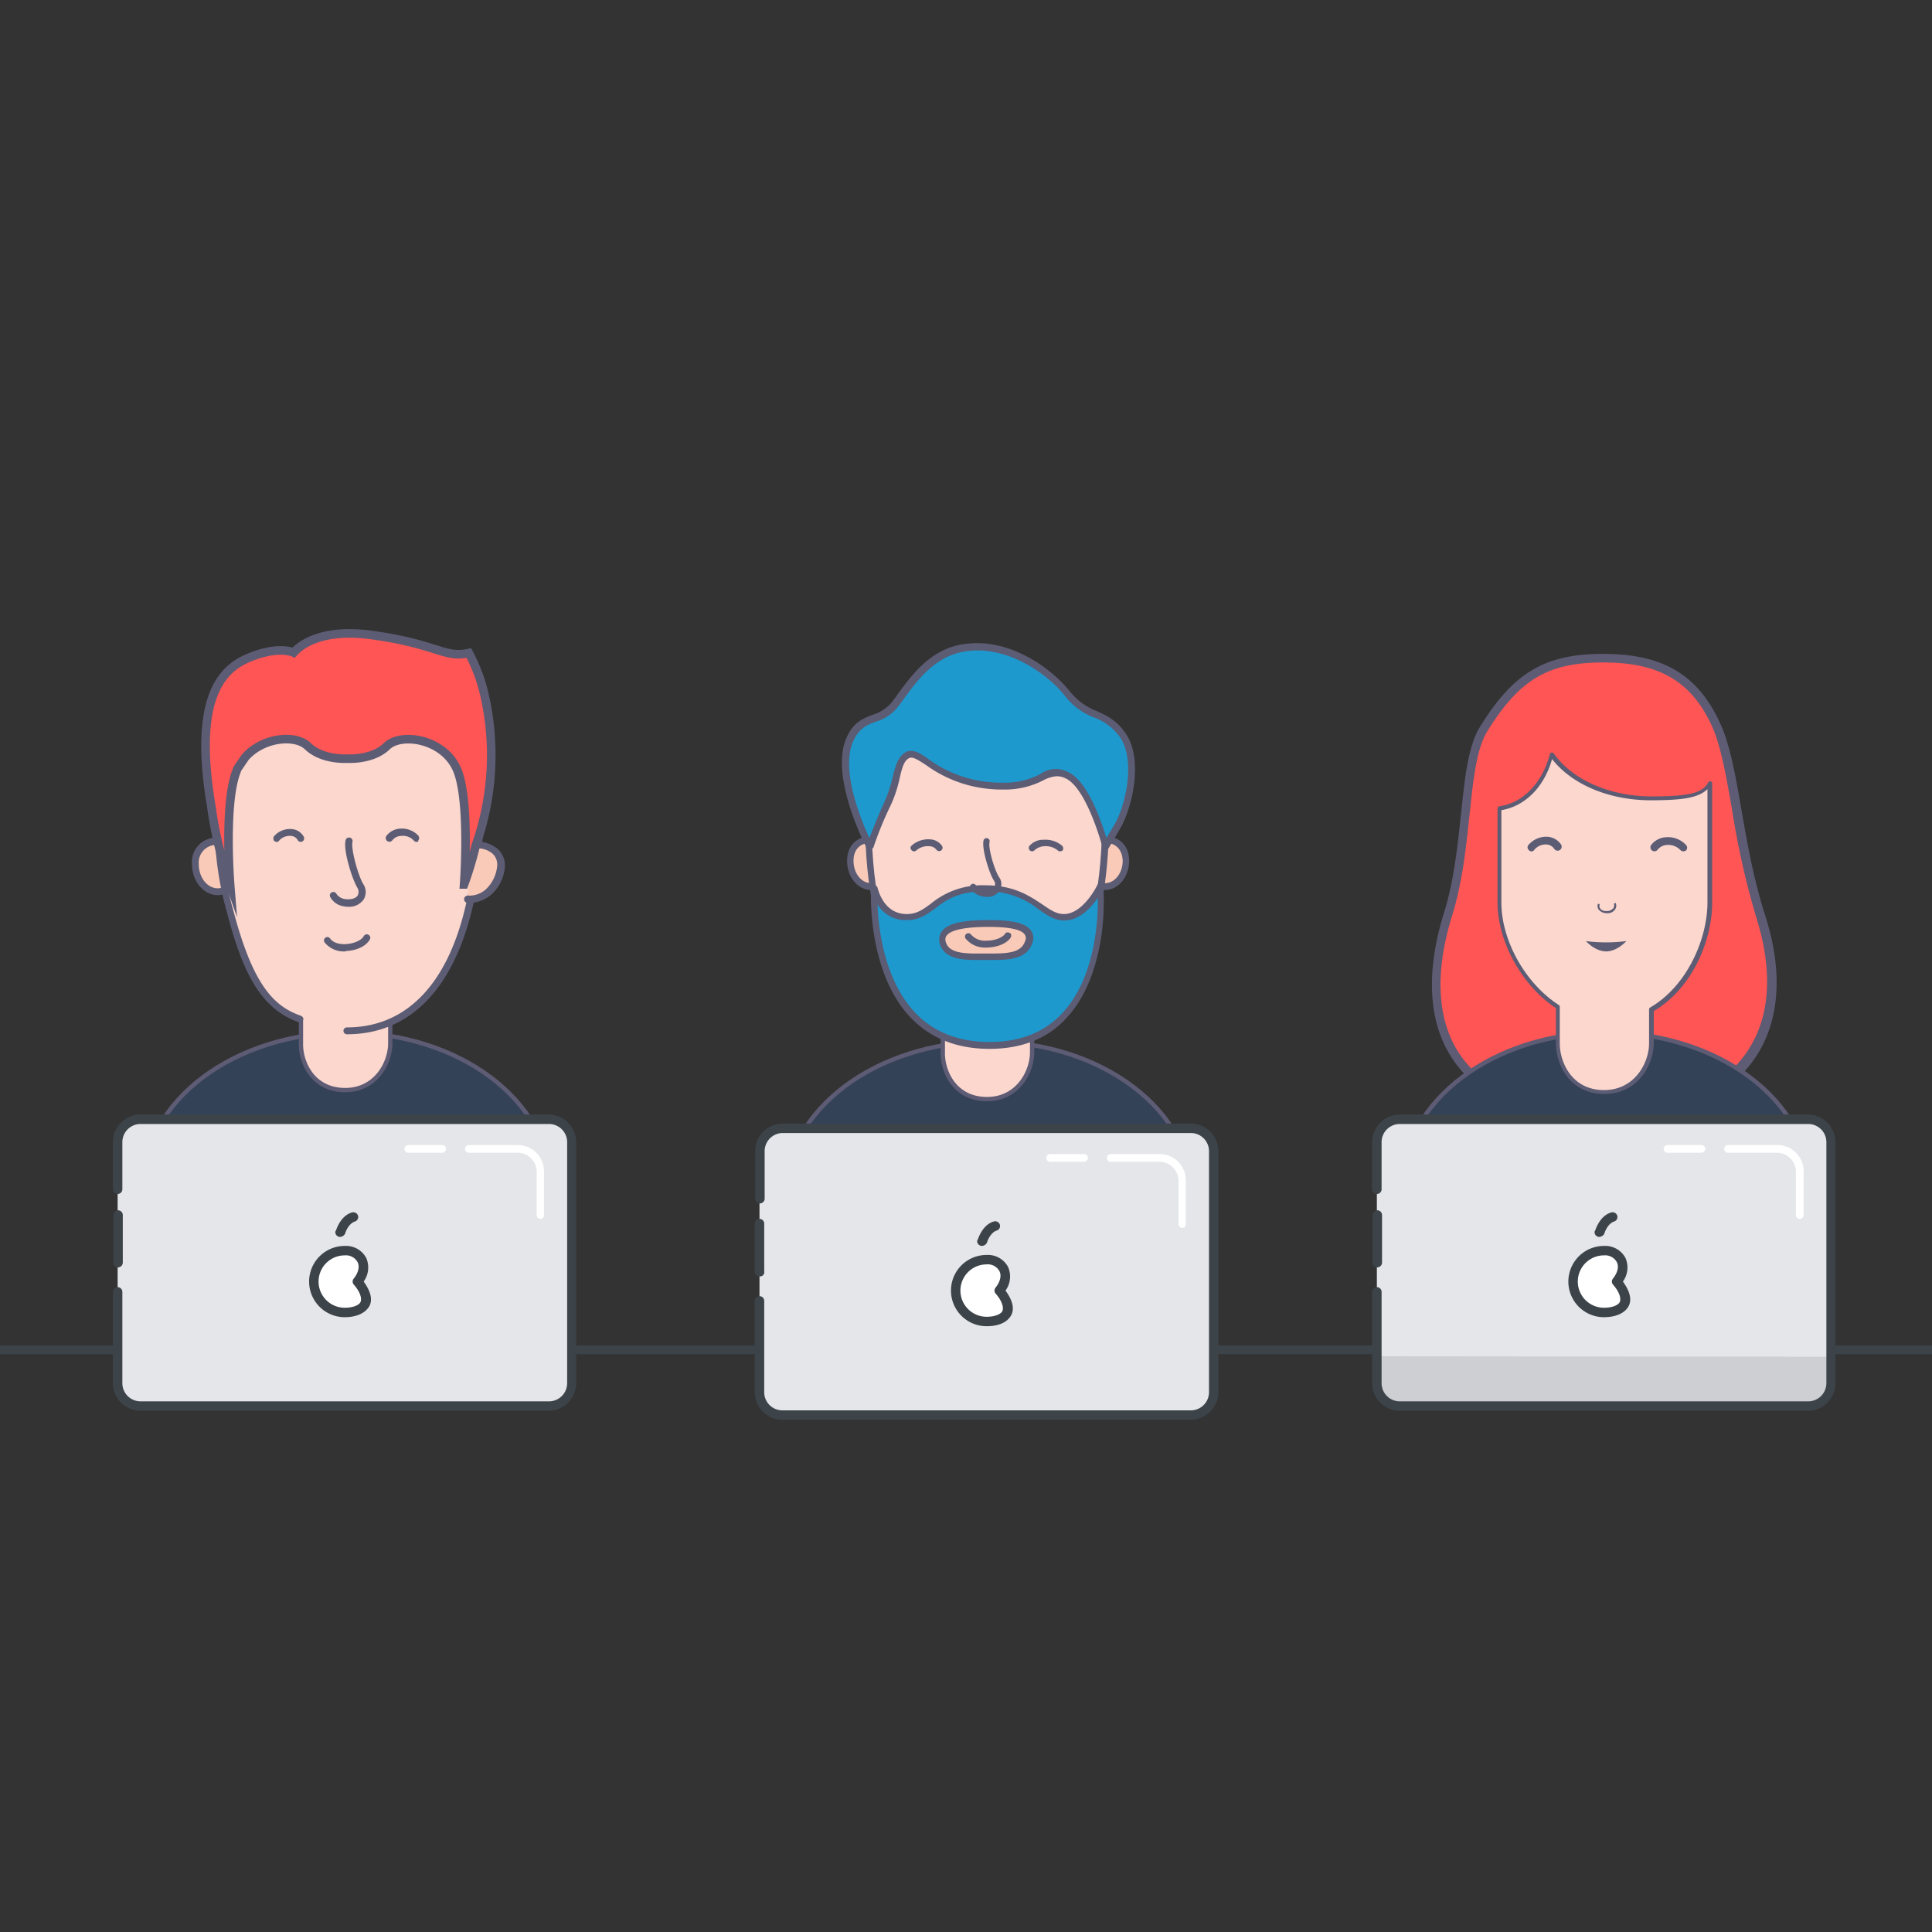 <svg id="Calque_1" data-name="Calque 1" xmlns="http://www.w3.org/2000/svg" viewBox="0 0 450 450"><rect x="0" y="0" width="450" height="450" fill="#333333" stroke="none"/><defs><style>.cls-4{stroke-miterlimit:10;stroke:#5d5c74;fill:#344258}.cls-5{fill:#fbd7ce}.cls-6{fill:#5c5c74}.cls-7{fill:#e4e6e9}.cls-9{fill:#3c4349}.cls-10{fill:#fff}.cls-13{fill:#facab8}.cls-14{fill:#1d99ce}</style></defs><path stroke-width="2" stroke-miterlimit="10" fill="none" stroke="#3c4349" d="M-8.4 314.4h466.8"/><path d="M410.7 213.5c8.6 26.7-4.1 47-37 47-34.8 0-44.8-20.2-36.6-47 5.2-16.9 3.2-35.3 8.5-43.7 7.5-11.9 14.4-16.5 28.1-16.5 13 0 21.3 4.1 26.6 15.7 4.4 9.4 4.8 27.2 10.4 44.5z" stroke="#5d5c74" fill="#0d82c5" stroke-miterlimit="10"/><path d="M373.4 153.3c-13.1 0-20.1 4.1-27.7 16.3-2.8 4.4-3.5 11.6-4.4 20-.8 7.3-1.6 15.7-4.1 23.6-4.3 14-3.4 25.7 2.6 33.8 6.2 8.4 17.5 12.7 33.6 12.7 15.7 0 27.4-4.6 33.8-13.4 6.1-8.3 7-19.7 2.8-33a187.08 187.08 0 01-5.6-25c-1.4-7.9-2.6-14.8-4.7-19.5-5-10.9-12.8-15.5-26.3-15.5z" fill="#f55" stroke="#5d5c74" stroke-width="2" stroke-miterlimit="10"/><path class="cls-4" d="M326.7 276.1c0-19.7 21.2-35.6 47.4-35.6s47.4 16 47.4 35.6"/><path class="cls-5" d="M384.7 186.2c-10.2 0-19-4.1-23.1-10.2-1.7 6.8-6.4 11.8-12.2 12.5v21.9c0 8.5 5.3 19 13.6 24.3v8.5c0 4.7 3 11.4 10.8 11.4 7.6 0 11-6.6 11-11.4v-7.9c8.8-5.1 13.6-16.1 13.6-24.9v-27.9c-1.5 3-5.1 3.7-13.7 3.7z"/><path class="cls-6" d="M373.7 254.8c-8.3 0-11.3-7.1-11.3-11.8v-8.2c-7.9-5.2-13.6-15.5-13.6-24.6v-21.9a.66.66 0 01.4-.5c5.5-.7 10.1-5.5 11.8-12.2 0-.2.2-.3.4-.3s.4 0 .5.2c4.3 6.1 13 10 22.8 10 8.8 0 11.9-.8 13.2-3.3a.37.37 0 01.5-.2.43.43 0 01.4.4v27.9c0 8.3-4.3 19.7-13.6 25.2v7.6c-.1 4.8-3.6 11.7-11.5 11.7zm-24-66.1v21.5c0 8.9 5.6 18.9 13.4 23.9a.52.52 0 01.2.4v8.5c0 4.4 2.8 10.9 10.3 10.9 7.2 0 10.5-6.4 10.5-10.9v-7.9a.52.52 0 01.2-.4c8.8-5.1 13.4-16.2 13.4-24.5v-26.4c-2.1 2.1-6.1 2.6-13.2 2.6-9.6 0-18.3-3.6-23-9.6-1.8 6.5-6.3 11-11.8 11.9z"/><path class="cls-6" d="M378.8 219.2s-2.1 2.4-4.7 2.4-4.7-2.4-4.7-2.4a37 37 0 009.4 0zm-4.5-6.5a2.41 2.41 0 01-1.9-.8 1.4 1.4 0 01-.2-1.4l.4.1a1.15 1.15 0 00.1 1 1.68 1.68 0 001.4.6 1.94 1.94 0 001.7-.7 1.15 1.15 0 00.1-1l.4-.2a1.49 1.49 0 01-.1 1.5 2.06 2.06 0 01-1.9.9z"/><path class="cls-7" d="M426.4 266v56.1a5.34 5.34 0 01-5.3 5.3H326a5.34 5.34 0 01-5.3-5.3v-56.2a5.34 5.34 0 015.3-5.3h95.1a5.42 5.42 0 015.3 5.4"/><path d="M426.4 316v6.1a5.34 5.34 0 01-5.3 5.3H326a5.34 5.34 0 01-5.3-5.3v-6.2z" fill="#cdcfd2"/><path class="cls-9" d="M320.8 295.2a1.11 1.11 0 01-1.1-1.1V283a1.18 1.18 0 011.1-1.1 1.11 1.11 0 011.1 1.1v11a1.13 1.13 0 01-1.1 1.2"/><path class="cls-9" d="M421.2 328.6H326a6.44 6.44 0 01-6.4-6.4v-21.3a1.18 1.18 0 011.1-1.1 1.11 1.11 0 011.1 1.1v21.3a4.23 4.23 0 004.2 4.2h95.2a4.23 4.23 0 004.2-4.2V266a4.23 4.23 0 00-4.2-4.2H326a4.23 4.23 0 00-4.2 4.2v11a1.1 1.1 0 01-2.2 0v-11a6.44 6.44 0 016.4-6.4h95.1a6.44 6.44 0 016.4 6.4v56.1a6.38 6.38 0 01-6.3 6.5"/><path class="cls-10" d="M419.2 283.9a.9.9 0 01-.9-.9v-10.1a4.44 4.44 0 00-4.4-4.4h-11.4a.9.9 0 110-1.8H414a6.12 6.12 0 016.1 6.1V283c.1.4-.4.9-.9.9m-22.9-15.4h-7.9a.9.9 0 110-1.8h7.9a.9.9 0 01.9.9 1 1 0 01-.9.9m-19.7 30c4.2 5 1 7.2-3 7.2a7.2 7.2 0 010-14.4c4 0 5.9 3.6 3 7.2"/><path class="cls-9" d="M373.6 292.4a6.1 6.1 0 000 12.2c1.9 0 3.4-.6 3.7-1.4s-.1-2.3-1.6-4a1.06 1.06 0 010-1.4c1.1-1.4 1.4-2.8.9-3.8a3.08 3.08 0 00-3-1.6m0 14.4a8.3 8.3 0 010-16.6 5.34 5.34 0 015 2.8 5.56 5.56 0 01-.6 5.5c1.6 2.2 2.1 4.1 1.4 5.6-.8 1.7-3 2.7-5.8 2.7m-1.1-18.7a1.11 1.11 0 01-1.1-1.1.37.37 0 01.1-.3c.1-.1 1-3.5 3.8-4.3a1.14 1.14 0 011.4.8 1.09 1.09 0 01-.7 1.3c-1.6.5-2.3 2.7-2.3 2.8a1.41 1.41 0 01-1.2.8"/><path class="cls-6" d="M356.7 198.3a.71.71 0 01-.6-.3.85.85 0 010-1.3 5.47 5.47 0 014.4-1.8 4.17 4.17 0 013.1 1.8.94.94 0 01-1.6 1 2.33 2.33 0 00-1.7-1 3.46 3.46 0 00-2.9 1.2.75.75 0 01-.7.4zm35.4 0a1.08 1.08 0 01-.7-.3 3.93 3.93 0 00-3.1-1.2 3 3 0 00-2.2 1.1.93.93 0 11-1.5-1.1 4.69 4.69 0 013.6-1.8 5.74 5.74 0 014.5 1.8.93.93 0 010 1.3 1.42 1.42 0 01-.6.2z"/><path class="cls-4" d="M182.9 278.2c0-19.7 21.2-35.6 47.4-35.6s47.4 16 47.4 35.6"/><path class="cls-7" d="M282.6 268.1v56.1a5.34 5.34 0 01-5.3 5.3h-95.1a5.34 5.34 0 01-5.3-5.3V268a5.34 5.34 0 015.3-5.3h95.1a5.49 5.49 0 015.3 5.4"/><path class="cls-9" d="M176.9 297.3a1.11 1.11 0 01-1.1-1.1V285a1.1 1.1 0 112.2 0v11.1a1 1 0 01-1.1 1.2"/><path class="cls-9" d="M277.3 330.7h-95.1a6.44 6.44 0 01-6.4-6.4V303a1.1 1.1 0 112.2 0v21.3a4.23 4.23 0 004.2 4.2h95.2a4.23 4.23 0 004.2-4.2v-56.2a4.23 4.23 0 00-4.2-4.2h-95.1a4.23 4.23 0 00-4.2 4.2v11.1a1.1 1.1 0 01-2.2 0v-11.1a6.44 6.44 0 016.4-6.4h95.1a6.44 6.44 0 016.4 6.4v56.1a6.55 6.55 0 01-6.5 6.5"/><path class="cls-10" d="M275.4 286a.9.9 0 01-.9-.9V275a4.44 4.44 0 00-4.4-4.4h-11.4a.9.9 0 010-1.8h11.4a6.12 6.12 0 016.1 6.1V285a.85.85 0 01-.8 1m-22.9-15.4h-7.9a.9.9 0 110-1.8h7.9a.9.9 0 01.9.9 1 1 0 01-.9.9m-19.7 30c4.2 5 1 7.2-3 7.2a7.2 7.2 0 010-14.4c4 0 5.9 3.6 3 7.2"/><path class="cls-9" d="M229.8 294.5a6.1 6.1 0 000 12.2c1.9 0 3.4-.6 3.7-1.4s-.1-2.3-1.6-4a1.06 1.06 0 010-1.4c1.1-1.4 1.4-2.8.9-3.8a3.08 3.08 0 00-3-1.6m0 14.4a8.3 8.3 0 010-16.6 5.34 5.34 0 015 2.8 5.56 5.56 0 01-.6 5.5c1.6 2.2 2.1 4.1 1.4 5.6-.9 1.8-3 2.7-5.8 2.7m-1.1-18.7a1.11 1.11 0 01-1.1-1.1.37.37 0 01.1-.3c.1-.1 1-3.5 3.8-4.3a1.14 1.14 0 011.4.8 1.09 1.09 0 01-.7 1.3c-1.6.5-2.3 2.7-2.3 2.8a1.41 1.41 0 01-1.2.8"/><path d="M229.9 256c7.2 0 10.5-6.4 10.5-10.9v-7.9a.52.52 0 01.2-.4 9.91 9.91 0 001.7-1.1 51.9 51.9 0 01-12 1.4 53.3 53.3 0 01-11.5-1.3c.2.1.4.3.6.4a.52.52 0 01.2.4v8.5c-.1 4.4 2.7 10.9 10.3 10.9z" fill="#fbd7ce" stroke="#5d5c74" stroke-miterlimit="10"/><path class="cls-4" d="M33.4 276.1c0-19.7 21.2-35.6 47.4-35.6s47.4 16 47.4 35.6"/><path class="cls-7" d="M133.1 266v56.1a5.34 5.34 0 01-5.3 5.3H32.7a5.34 5.34 0 01-5.3-5.3v-56.2a5.34 5.34 0 015.3-5.3h95.1a5.42 5.42 0 015.3 5.4"/><path class="cls-9" d="M27.5 295.2a1.11 1.11 0 01-1.1-1.1V283a1.18 1.18 0 011.1-1.1 1.11 1.11 0 011.1 1.1v11a1.13 1.13 0 01-1.1 1.2"/><path class="cls-9" d="M127.8 328.6H32.7a6.44 6.44 0 01-6.4-6.4v-21.3a1.18 1.18 0 011.1-1.1 1.11 1.11 0 011.1 1.1v21.3a4.23 4.23 0 004.2 4.2h95.2a4.23 4.23 0 004.2-4.2V266a4.23 4.23 0 00-4.2-4.2H32.7a4.23 4.23 0 00-4.2 4.2v11a1.1 1.1 0 01-2.2 0v-11a6.44 6.44 0 016.4-6.4h95.1a6.44 6.44 0 016.4 6.4v56.1a6.47 6.47 0 01-6.4 6.5"/><path class="cls-10" d="M125.9 283.9a.9.9 0 01-.9-.9v-10.1a4.44 4.44 0 00-4.4-4.4h-11.4a.9.9 0 110-1.8h11.4a6.12 6.12 0 016.1 6.1V283a.81.81 0 01-.8.9M103 268.5h-7.9a.9.9 0 010-1.8h7.9a.9.9 0 01.9.9 1 1 0 01-.9.9m-19.7 30c4.2 5 1 7.2-3 7.2a7.2 7.2 0 010-14.4c4 0 5.9 3.6 3 7.2"/><path class="cls-9" d="M80.3 292.4a6.1 6.1 0 100 12.2c1.9 0 3.4-.6 3.7-1.4s-.1-2.3-1.6-4a1.06 1.06 0 010-1.4c1.1-1.4 1.4-2.8.9-3.8a3.08 3.08 0 00-3-1.6m0 14.4a8.3 8.3 0 110-16.6 5.34 5.34 0 015 2.8 5.56 5.56 0 01-.6 5.5c1.6 2.2 2.1 4.1 1.4 5.6-.9 1.7-3 2.7-5.8 2.7m-1.1-18.7a1.11 1.11 0 01-1.1-1.1.37.37 0 01.1-.3c.1-.1 1-3.5 3.8-4.3a1.14 1.14 0 011.4.8 1.09 1.09 0 01-.7 1.3c-1.6.5-2.3 2.7-2.3 2.8a1.41 1.41 0 01-1.2.8"/><path d="M80.4 253.9c7.2 0 10.5-6.4 10.5-10.9v-7.9a.52.52 0 01.2-.4 9.91 9.91 0 001.7-1.1 51.9 51.9 0 01-12 1.4 53.3 53.3 0 01-11.5-1.3c.2.1.4.3.6.4a.52.52 0 01.2.4v8.5c-.1 4.4 2.7 10.9 10.3 10.9z" stroke="#5e5c74" fill="#fbd7ce" stroke-miterlimit="10"/><path class="cls-13" d="M262.2 200.5c0 3.3-2.2 6-4.8 6s-4.8-2.7-4.8-6a4.8 4.8 0 119.6 0z"/><path class="cls-6" d="M257.4 207.3c-3.1 0-5.6-3-5.6-6.8 0-3.5 2.2-5.7 5.6-5.7s5.6 2.2 5.6 5.7c0 3.7-2.5 6.8-5.6 6.8zm0-11c-2.6 0-4.1 1.6-4.1 4.2 0 2.9 1.8 5.2 4.1 5.2s4.1-2.4 4.1-5.2c-.1-2.6-1.6-4.2-4.1-4.2z"/><path class="cls-13" d="M207.8 200.5c0 3.3-2.2 6-4.8 6s-4.8-2.7-4.8-6a4.8 4.8 0 119.6 0z"/><path class="cls-6" d="M202.9 207.3c-3.1 0-5.6-3-5.6-6.8 0-3.5 2.2-5.7 5.6-5.7s5.6 2.2 5.6 5.7c0 3.7-2.5 6.8-5.6 6.8zm0-11c-2.6 0-4.1 1.6-4.1 4.2 0 2.9 1.8 5.2 4.1 5.2s4.1-2.4 4.1-5.2c0-2.6-1.5-4.2-4.1-4.2z"/><path class="cls-5" d="M257.6 190.8c0 32.5-11.3 46.4-27.4 46.4s-27.9-13-27.9-46.4c0-20.1 11.7-24.3 27.9-24.3s27.4 4.3 27.4 24.3z"/><path class="cls-6" d="M230.1 238c-8.8 0-15.8-3.7-20.6-11-5.3-8-8-20.1-8-36.2 0-22.1 14.5-25.1 28.6-25.1 14.6 0 28.2 3 28.2 25.1 0 30.4-10 47.2-28.2 47.2zm0-70.7c-9.1 0-15.3 1.4-19.5 4.5-5.1 3.7-7.6 9.9-7.6 19 0 37.7 14.7 45.6 27.1 45.6 17.2 0 26.6-16.2 26.6-45.6.1-19.5-10.6-23.5-26.6-23.5z"/><path class="cls-14" d="M229.6 206.9c10.8 0 13.3 6.7 18.3 6.7s8.5-7.2 8.5-7.2 3.2 37-25.8 37-26.9-36.6-26.9-36.6 1.4 6.7 7.6 6.7 6.6-6.6 18.3-6.6z"/><path class="cls-6" d="M230.5 244.3c-7.7 0-13.9-2.5-18.5-7.4-5.3-5.6-7.5-13.5-8.4-19.1a53.41 53.41 0 01-.7-10.9.68.68 0 01.7-.7.76.76 0 01.8.6c.1.2 1.3 6.1 6.8 6.1 2.4 0 3.8-1.1 5.6-2.4a18.79 18.79 0 0112.7-4.3c6.7 0 10.3 2.5 13.2 4.4 1.9 1.3 3.3 2.3 5.1 2.3 4.5 0 7.8-6.7 7.8-6.8a.74.74 0 01.8-.4.75.75 0 01.6.7 59 59 0 01-.4 11.1c-.8 5.7-2.8 13.7-8 19.4-4.3 4.9-10.5 7.4-18.1 7.4zm-26.1-33.6c.2 5.9 1.7 17.7 8.7 25.1 4.3 4.6 10.2 6.9 17.4 6.9s12.9-2.3 17.1-6.9c7.4-8.1 8.2-21.2 8.1-26.7-1.5 2.3-4.3 5.3-7.8 5.3-2.3 0-4-1.2-6-2.6a19.33 19.33 0 00-12.3-4.2c-6.5 0-9.3 2.1-11.8 4-1.9 1.4-3.7 2.7-6.5 2.7a7.66 7.66 0 01-6.9-3.6z"/><path class="cls-13" d="M239.7 219.3c-1.1 3.6-5.2 3.5-9.5 3.5s-9.5.5-10.5-3.2c-1.2-4.1 6.1-4.5 10.5-4.5s10.7.3 9.5 4.2z"/><path class="cls-6" d="M227.5 223.6c-3.6 0-7.6-.3-8.6-3.8a3.25 3.25 0 01.5-2.9c1.3-1.8 4.8-2.6 10.8-2.6 4.1 0 8.4.3 9.9 2.4a3 3 0 01.4 2.8c-1.3 4.1-5.7 4.1-10 4.1h-3zm2.6-7.7c-6.7 0-8.9 1.1-9.6 2a1.55 1.55 0 00-.2 1.5c.6 2.2 3.2 2.7 7.1 2.7h2.9c4.7 0 7.6-.2 8.5-3a1.45 1.45 0 00-.1-1.4c-1.1-1.8-6.7-1.8-8.6-1.8zm-17.2-17.6a.86.86 0 01-.6-.3.71.71 0 01.1-1.1 5.8 5.8 0 014.2-1.4 3.58 3.58 0 012.8 1.5.79.79 0 01-1.3.9 2.14 2.14 0 00-1.7-.8 4.06 4.06 0 00-3 1 .76.76 0 01-.5.2zm34 0a.76.76 0 01-.5-.2 4.41 4.41 0 00-3.2-1 3.69 3.69 0 00-2.2.9.78.78 0 01-1.2-1 4.22 4.22 0 013.3-1.4 6 6 0 014.3 1.4.91.91 0 01.1 1.1 1.42 1.42 0 01-.6.2z"/><path class="cls-14" d="M222.8 151.1c10.2-2.8 21 4.2 25.9 10.6 4.1 5.3 9 3.8 12.8 9.6s1.3 16.6-1.5 21.2l-2.7 4.6s-3.6-14.2-9.1-16.6-5.3 3.4-17.5 2.4-16.3-8.2-19.3-7.2-2.5 6.3-5.1 11.5a95.09 95.09 0 00-4 9.9s-8.1-15.5-4.8-24.3c2.5-6.7 7.2-4.3 10.6-8.7s7.5-11 14.7-13z"/><path class="cls-6" d="M202.5 197.8a1 1 0 01-.7-.4c-.3-.6-8.2-15.9-4.9-24.9 1.6-4.2 4-5.1 6.3-6a9.2 9.2 0 004.4-2.8c.5-.6 1-1.3 1.5-2 3.1-4.3 7.1-9.6 13.5-11.3a20.74 20.74 0 015-.6c8.8 0 17.3 5.8 21.8 11.5a14.65 14.65 0 006 4.3c2.4 1.1 4.8 2.2 6.9 5.4 4.1 6.2 1.3 17.4-1.4 22l-2.7 4.6a.91.91 0 01-.8.4.65.65 0 01-.6-.6c-1-3.8-4.4-14.2-8.6-16.1a4.55 4.55 0 00-2.1-.5 7.79 7.79 0 00-3 .9 19.49 19.49 0 01-9.5 2.2 24.37 24.37 0 01-2.7-.1 29.75 29.75 0 01-15.2-5.6c-1.7-1.1-2.9-1.9-3.7-1.7-1.4.4-1.9 2.3-2.5 5a30.26 30.26 0 01-2.1 6.2 81 81 0 00-4 9.8 3.18 3.18 0 01-.9.3zm43.4-18.7a6.09 6.09 0 012.8.7c4.6 2 7.8 11.4 9 15.4l1.8-3c2.5-4.1 5.1-14.7 1.5-20.3a13 13 0 00-6.2-4.8 15.1 15.1 0 01-6.5-4.7c-4.1-5.3-12.3-10.9-20.6-10.9a17.59 17.59 0 00-4.6.6c-5.9 1.6-9.6 6.6-12.6 10.7-.5.7-1 1.4-1.5 2a9.94 9.94 0 01-5 3.3c-2.2.8-4.1 1.6-5.5 5.1-2.5 6.8 2.1 17.9 4 22 .7-1.8 1.9-4.9 3.4-8.2a31.63 31.63 0 002-5.9c.7-2.9 1.4-5.3 3.5-6.1a2.2 2.2 0 01.8-.1c1.3 0 2.5.8 4.2 2a28.17 28.17 0 0014.5 5.3 23.48 23.48 0 002.6.1 17.94 17.94 0 008.8-2 6.47 6.47 0 013.6-1.2z"/><path class="cls-6" d="M229.8 208.9a2.77 2.77 0 01-.9-.1 4.18 4.18 0 01-2.9-1.9.74.74 0 011.3-.7 2.47 2.47 0 001.7 1.1 2.6 2.6 0 002.6-.7 1.38 1.38 0 00-.1-1.5c-1.1-1.7-2.9-7.5-2.4-9.4a.73.73 0 011.4.4c-.4 1.3 1.1 6.5 2.2 8.2a2.71 2.71 0 01.1 3.1 3.12 3.12 0 01-3 1.5zm0 11.8a5.82 5.82 0 01-4.9-2.1.8.8 0 01.2-1.1.81.81 0 011.1.2 4.31 4.31 0 003.6 1.4c1.9 0 3.7-.7 4.3-1.6.2-.4.7-.4 1.1-.2s.4.7.2 1.1c-1.1 1.6-3.6 2.3-5.6 2.3z"/><path class="cls-13" d="M55.9 201.3c0 3.6-2.3 6.4-5.2 6.4s-5.2-2.9-5.2-6.4 2.3-5.3 5.2-5.3 5.2 1.7 5.2 5.3z"/><path class="cls-6" d="M50.7 208.5c-3.3 0-6-3.3-6-7.3a5.7 5.7 0 016-6.1 5.7 5.7 0 016 6.1c0 4.1-2.7 7.3-6 7.3zm0-11.7a4.12 4.12 0 00-4.4 4.5c0 3.1 2 5.6 4.4 5.6s4.4-2.5 4.4-5.6c-.1-2.8-1.7-4.5-4.4-4.5z"/><path class="cls-5" d="M69.8 237.4c-9.1-3.2-12.9-12.4-16.3-25.3a73.67 73.67 0 01-2.8-21.9c0-22.5 11.6-30.7 30.1-30.7s30.9 4.7 30.9 27.2c0 33.7-11 53.4-30.9 53.4"/><path class="cls-6" d="M80.8 240.9a.8.8 0 110-1.6c19.1 0 30.1-19.2 30.1-52.6 0-21.9-12-26.4-30.1-26.4-9.6 0-16.6 2.2-21.4 6.7-5.2 4.9-7.9 12.7-7.9 23.2a73.3 73.3 0 002.8 21.7c4.6 17.6 9.5 22.5 15.8 24.7.4.2.7.6.5 1s-.6.7-1 .5c-9.2-3.2-13.3-12.3-16.8-25.8a76.14 76.14 0 01-2.8-22.1c0-21.2 10.1-31.6 30.9-31.6 16.5 0 31.8 3.4 31.8 28-.2 34.5-11.8 54.3-31.9 54.3z"/><path class="cls-6" d="M81.1 211.2a3.4 3.4 0 01-1-.1 4.27 4.27 0 01-3.2-2.2.81.81 0 011.4-.8 2.82 2.82 0 002 1.3c1.4.2 2.5-.1 3-.8a1.87 1.87 0 00-.1-1.9c-1.2-2-3.3-8.7-2.7-11a.82.82 0 011.6.4c-.4 1.6 1.3 7.8 2.5 9.8a3.36 3.36 0 01.1 3.6 4.08 4.08 0 01-3.6 1.7zm-16.6-15.1a1.42 1.42 0 01-.6-.2.91.91 0 010-1.2 4.93 4.93 0 014-1.6 3.51 3.51 0 012.8 1.7.81.81 0 11-1.4.8 1.89 1.89 0 00-1.6-.9 3.28 3.28 0 00-2.7 1.1.55.55 0 01-.5.3zm32.5 0a.86.86 0 01-.6-.3 3.44 3.44 0 00-2.9-1.1 2.66 2.66 0 00-2.1 1 .86.86 0 11-1.4-1 4.3 4.3 0 013.3-1.7 5.21 5.21 0 014.1 1.6.91.91 0 010 1.2c.1.2-.1.3-.4.3zm-16.6 25.5a5.75 5.75 0 01-4.8-2.1.79.79 0 011.3-.9c.6.9 2 1.4 3.7 1.3s3.5-.8 4.1-1.8a.81.81 0 111.4.8c-.9 1.5-3 2.5-5.5 2.6 0 .1-.1.1-.2.1z"/><path class="cls-13" d="M108.9 209.5c4.4.3 7.4-3.9 7.6-7.7s-3.5-5.2-6.5-4.9"/><path class="cls-6" d="M109.4 210.3h-.5a.85.85 0 11.1-1.7 5.74 5.74 0 004.1-1.4 8.52 8.52 0 002.7-5.5 3.48 3.48 0 00-1-2.8 5.29 5.29 0 00-4.5-1.2.81.81 0 01-.2-1.6 7.46 7.46 0 015.9 1.7 5.2 5.2 0 011.6 4 9.69 9.69 0 01-3.2 6.6 7.84 7.84 0 01-5 1.9z"/><path d="M110.8 197a63.28 63.28 0 002.1-34.9 39.18 39.18 0 00-3.7-10c-5.7 1.3-7.3-2.1-22.7-4.2-11.1-1.5-16.2 2-18.1 4.1 0 0-3.6-1.8-10.9 1.4-6.6 2.9-12.3 10.5-8.3 34.3a93.78 93.78 0 004.4 18.3s-1.5-18.9 1.5-26.4a3.13 3.13 0 01.5-1l1.5-2.2c4.1-4.7 11.7-5.4 14.6-2.6 3.4 3.3 9.2 2.9 9.2 2.9s5.8.4 9.2-2.9 13.6-1.7 16.5 5.8 1.5 26.4 1.5 26.4a86 86 0 002.7-9z" stroke="#5c5c74" fill="#f55" stroke-width="2" stroke-miterlimit="10"/></svg>